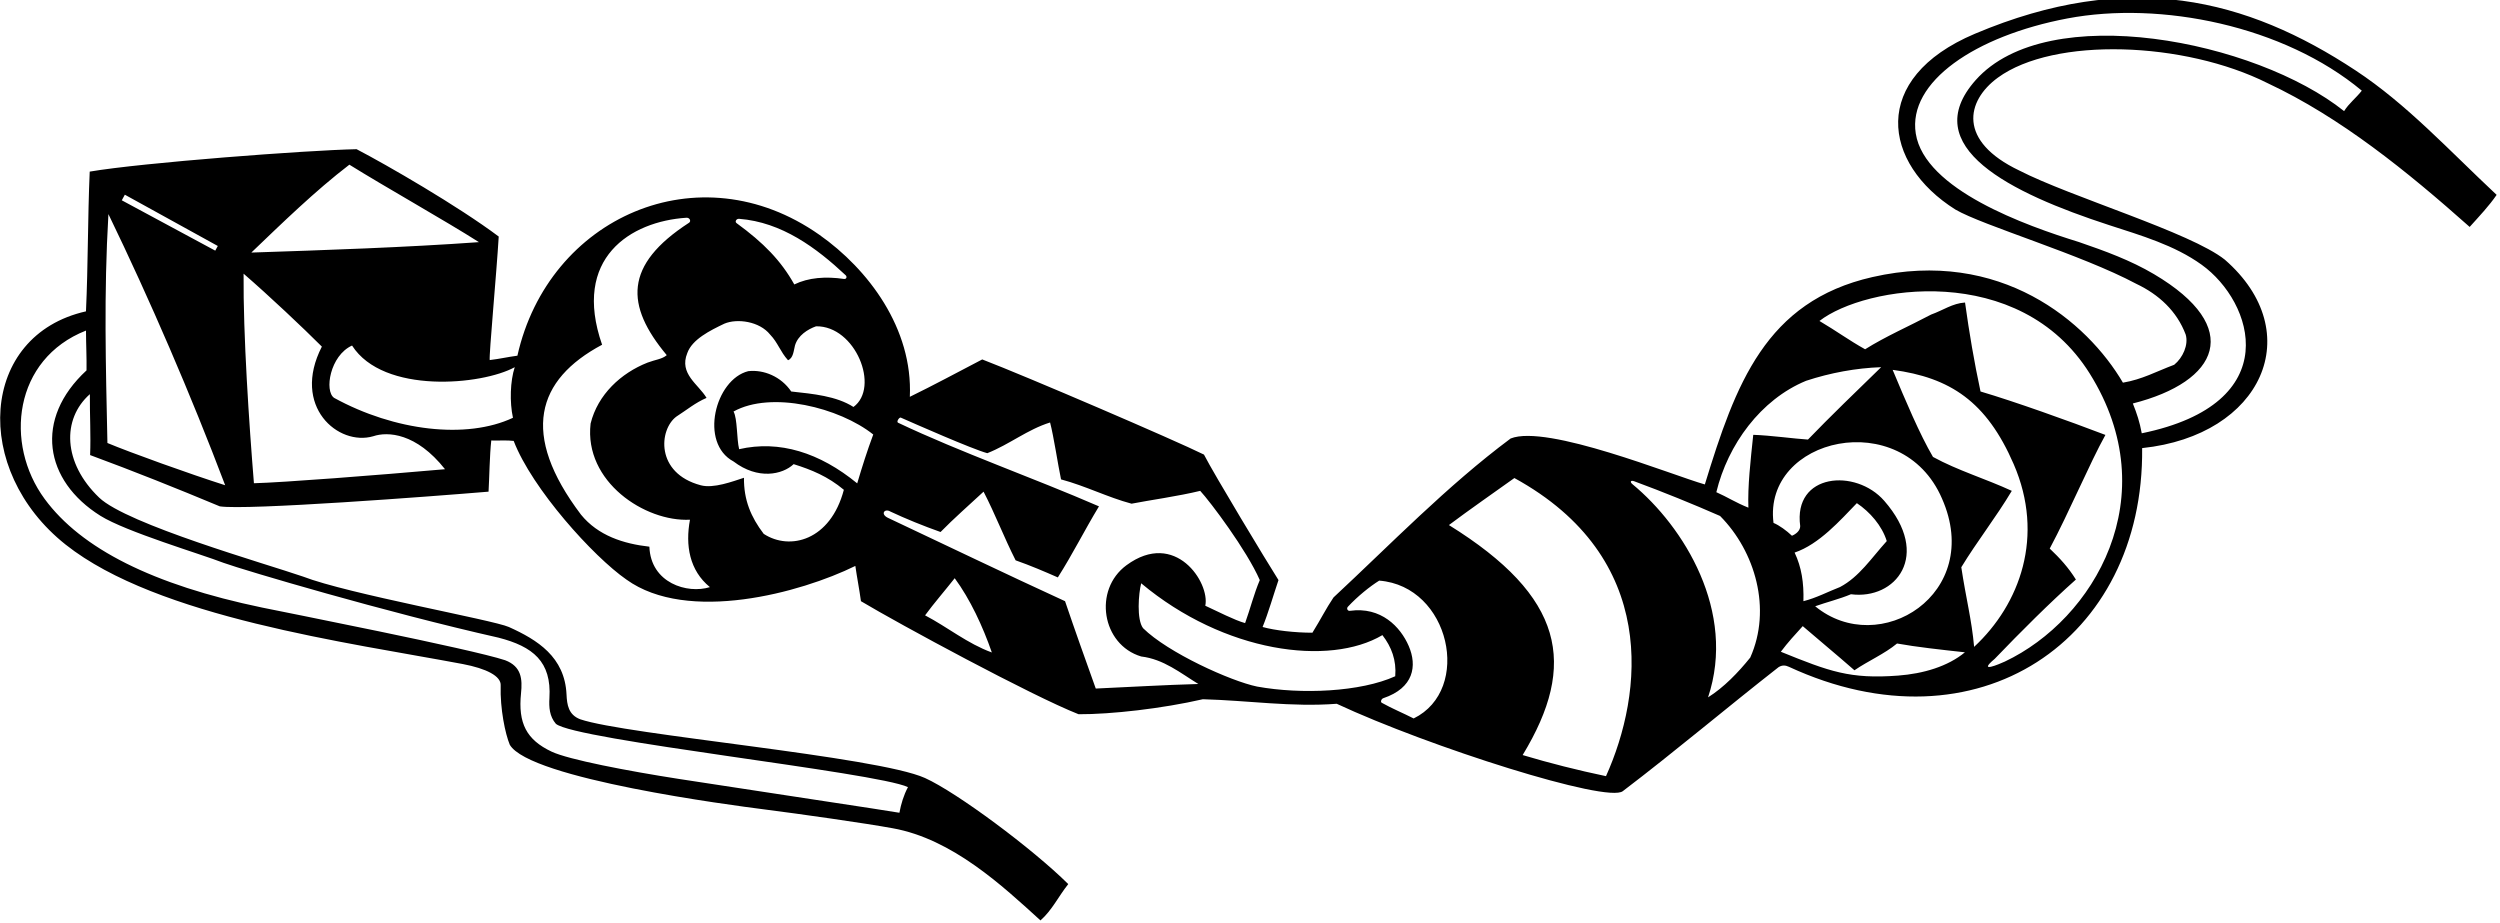 <?xml version="1.0" encoding="UTF-8"?>
<svg xmlns="http://www.w3.org/2000/svg" xmlns:xlink="http://www.w3.org/1999/xlink" width="509pt" height="188pt" viewBox="0 0 509 188" version="1.1">
<g id="surface1">
<path style=" stroke:none;fill-rule:nonzero;fill:rgb(0%,0%,0%);fill-opacity:1;" d="M 479.605 14.344 C 457.434 -0.285 433.5 -6.398 402.086 6.875 C 380.59 15.957 383.246 33.309 398.125 42.668 C 403.719 45.934 423.742 51.805 434.945 57.785 C 439.516 59.949 443.215 63.336 445.008 68.121 C 445.621 70.215 444.41 72.852 442.668 74.266 C 439.023 75.629 436.141 77.258 432.227 77.91 C 424.949 65.496 407.266 50.473 381.227 56.41 C 359.453 61.371 353.363 78.207 347.105 98.633 C 340.578 96.785 314.922 86.309 307.566 89.277 C 294.566 98.961 283.09 110.871 271.504 121.641 C 269.93 123.98 268.984 125.957 267.207 128.82 C 263.617 128.82 259.559 128.352 257.062 127.656 C 258.203 124.883 259.32 120.988 260.301 118.105 C 257.852 114.242 247.25 96.688 245.129 92.555 C 239.199 89.617 208.902 76.605 199.984 73.18 C 194.98 75.789 190.137 78.402 185.242 80.793 C 185.883 66.887 176.797 54.816 166.824 47.805 C 142.297 30.551 111.648 44.27 105.344 72.418 C 103.277 72.691 101.812 73.062 99.707 73.309 C 99.543 72.273 101.102 55.559 101.539 48.16 C 93.27 41.961 78.766 33.586 72.602 30.375 C 62.488 30.582 28.922 33.121 18.266 34.941 C 17.855 44.406 17.938 53.871 17.504 63.391 C -4.184 68.273 -5.816 95.672 13.371 110.887 C 32.082 125.723 70.992 130.824 94.223 135.199 C 98.996 136.109 102.078 137.648 101.938 139.59 C 101.801 144.309 102.867 149.422 103.793 151.633 C 107.848 158.586 149.246 163.98 155.367 164.762 C 163.039 165.742 176.25 167.621 181.738 168.629 C 193.93 170.809 204.176 180.43 211.84 187.398 C 214.234 185.277 215.43 182.609 217.496 180 C 210.246 172.809 194.824 161.336 188.328 158.402 C 178.523 153.977 127.375 149.621 118.125 146.441 C 115.734 145.527 115.441 143.504 115.344 141.395 C 114.992 133.758 109.434 130.277 103.602 127.656 C 100.402 126.219 70.844 120.926 61.699 117.391 C 54.18 114.793 25.852 106.738 20.191 101.316 C 12.781 94.219 12.578 85.312 18.297 80.25 C 18.266 84.508 18.512 88.625 18.348 92.652 C 27.32 95.969 35.891 99.395 44.754 103.094 C 50.184 103.93 87.777 101.082 99.469 100.102 C 99.633 97.273 99.688 92.691 100.023 89.684 C 101.672 89.73 103.234 89.598 104.586 89.77 C 108.32 99.492 120.789 113.32 127.535 117.996 C 139.992 126.969 163.027 120.699 174.148 115.223 C 174.473 117.508 174.965 120.008 175.289 122.402 C 183.012 127.023 210.117 141.688 219.598 145.418 C 226.199 145.453 236.641 144.266 244.906 142.363 C 254.148 142.617 263.02 143.996 272.156 143.289 C 291.039 152.09 327.27 163.594 330.41 161.074 C 341.07 152.969 351.676 143.996 362.117 135.836 C 362.871 135.359 363.555 135.453 364.215 135.758 C 402.543 153.512 436.559 130.316 436.141 91.234 C 460.605 88.668 469.984 67.695 452.977 52.871 C 446.035 47.324 421.617 40.105 411.133 34.719 C 398.555 28.734 400.277 20.547 406.762 15.812 C 418.188 7.469 444.742 8.422 461.703 16.941 C 476.555 23.902 490.098 34.891 502.824 46.203 C 504.781 44.027 506.793 41.906 508.316 39.676 C 498.48 30.465 490.02 21.215 479.605 14.344 Z M 17.617 75.41 C 6.871 85.328 9.016 97.859 20.453 105.02 C 25.648 108.27 40.867 112.789 45.516 114.594 C 49.754 116.121 78.633 124.676 101.5 129.828 C 108.508 131.633 112.316 134.684 111.863 142.109 C 111.75 144.008 111.871 145.844 113.176 147.367 C 117.062 150.691 178.391 157.211 184.863 160.258 C 183.992 161.891 183.449 163.684 183.121 165.477 C 180.281 164.969 155.922 161.336 138.219 158.59 C 127.82 156.973 115.723 154.656 112.309 153.035 C 107.195 150.617 105.453 147.273 106.082 141.141 C 106.371 138.285 106.207 135.699 102.844 134.422 C 95.93 132.121 57.832 124.629 53.359 123.699 C 31.145 119.078 16.531 111.703 9.094 101.59 C 0.82 90.34 2.773 73.102 17.508 67.305 C 17.52 70.352 17.66 72.707 17.617 75.41 Z M 25.418 39.641 L 44.344 50.082 L 43.824 51.031 L 24.797 40.781 Z M 21.871 90.195 C 21.543 74.312 21.125 59.949 22.074 43.59 C 30.504 60.996 38.883 80.414 45.844 98.797 C 38.664 96.512 26.5 92.133 21.871 90.195 Z M 71.133 33.527 C 78.477 38.098 90.699 44.961 97.512 49.301 C 82.793 50.363 66.02 50.934 51.172 51.422 C 57.48 45.387 64.109 38.914 71.133 33.527 Z M 51.699 98.387 C 50.719 86.312 49.492 68.133 49.594 55.719 C 54.816 60.242 61.699 66.734 65.531 70.57 C 59.277 82.766 68.898 90.906 76 88.816 C 78.906 87.836 84.734 88.113 90.605 95.531 C 76.551 96.77 57.539 98.242 51.699 98.387 Z M 104.438 85.062 C 95 89.5 80.324 87.754 68.035 81.012 C 66 79.648 67.18 72.391 71.676 70.352 C 78.074 80.344 98.191 78.402 104.801 74.758 C 103.879 77.57 103.742 81.871 104.438 85.062 Z M 367.719 77.531 C 372.672 75.898 377.91 74.934 383.004 74.758 C 378.219 79.406 372.363 85.062 368.102 89.496 C 365.418 89.336 360.422 88.637 356.961 88.531 C 356.406 93.801 355.809 99.074 355.973 103.363 C 353.332 102.305 351.676 101.191 349.445 100.211 C 351.785 90.531 358.473 81.34 367.719 77.531 Z M 150.48 44.551 C 159.199 45.23 166.234 50.477 172.172 56.035 C 172.523 56.363 172.312 56.859 171.863 56.797 C 168.102 56.246 164.586 56.508 161.719 57.914 C 159.02 53.078 155.465 49.438 149.961 45.426 C 149.566 45.141 149.91 44.508 150.48 44.551 Z M 132.215 111.305 C 126.938 110.707 121.777 109.066 118.289 104.781 C 105.871 88.359 109.238 77.309 122.586 70.188 C 116.434 52.523 128.406 45.074 139.754 44.332 C 140.43 44.285 140.766 45.039 140.289 45.352 C 127.004 53.957 127.301 62.191 135.75 72.309 C 134.824 73.125 133.438 73.219 131.832 73.832 C 126.449 75.953 121.715 80.305 120.246 86.234 C 118.875 98.078 131.352 106.289 140.48 105.812 C 139.504 111.035 140.371 116.141 144.535 119.539 C 139.934 120.977 132.48 118.711 132.215 111.305 Z M 155.492 108.695 C 152.883 105.27 151.418 101.785 151.473 97.273 C 149.219 98.004 145.25 99.516 142.656 98.797 C 133.41 96.332 134.156 87.461 137.707 84.82 C 139.828 83.461 141.566 81.988 143.852 81.012 C 142.223 78.238 138.195 76.117 139.938 71.875 C 140.926 69.105 144.535 67.301 147.496 65.891 C 150.086 64.805 154.621 65.402 156.797 68.121 C 158.375 69.754 158.863 71.602 160.441 73.344 C 161.527 72.906 161.586 71.383 161.855 70.352 C 162.453 68.285 164.465 67.031 166.152 66.434 C 174.176 66.312 179.207 78.871 173.766 82.859 C 170.285 80.629 165.555 80.195 161.094 79.707 C 159.027 76.66 155.496 75.211 152.34 75.57 C 145.59 77.262 142.332 90.215 149.348 93.957 C 154.309 97.734 159.309 96.645 161.586 94.5 C 165.227 95.641 168.539 96.992 171.809 99.723 C 169.094 110.035 160.828 112.176 155.492 108.695 Z M 174.527 98.414 C 166.871 92.137 158.688 89.578 150.488 91.453 C 149.969 89.352 150.16 85.254 149.348 83.785 C 157.023 79.512 170.898 82.98 177.793 88.465 C 176.539 91.836 175.562 94.934 174.527 98.414 Z M 188.344 125.285 C 190.137 122.836 192.367 120.281 194.379 117.723 C 197.535 122.02 200.09 127.516 201.941 132.844 C 196.992 131.051 192.91 127.676 188.344 125.285 Z M 223.098 140.188 C 220.977 134.258 218.91 128.492 216.844 122.402 C 204.902 116.926 192.598 111 180.766 105.422 C 179.195 104.664 180.098 103.438 181.293 104.156 C 184.285 105.57 188.078 107.113 191.496 108.316 C 194.164 105.594 197.262 102.875 200.254 100.102 C 202.648 104.727 204.387 109.348 206.781 114.082 C 209.719 115.113 212.656 116.363 215.375 117.562 C 218.445 112.723 220.723 108.102 223.75 103.094 C 210.367 97.285 195.535 92.086 182.855 86.07 C 182.422 85.867 183.129 84.906 183.387 85.02 C 186.137 86.23 197.969 91.453 201.016 92.27 C 205.531 90.477 209.23 87.43 213.797 86.016 C 214.535 88.809 215.398 94.629 216.027 97.602 C 221.086 98.961 225.492 101.242 230.387 102.551 C 233.895 101.863 239.941 101.02 244.363 99.938 C 246.422 102.164 253.816 111.988 256.492 118.105 C 255.297 120.934 254.562 123.91 253.504 126.863 C 251.328 126.266 248.008 124.523 245.398 123.328 C 246.379 118.641 239.293 107.766 229.348 115.082 C 222.535 120.09 224.32 131.262 232.344 133.66 C 236.914 134.203 240.34 137.031 243.984 139.262 C 237.078 139.453 230.387 139.859 223.098 140.188 Z M 255.941 139.785 C 250.59 138.684 237.758 132.875 232.727 127.895 C 231.391 126.133 231.809 120.812 232.344 118.758 C 249.289 132.93 270.656 135.707 281.457 129.309 C 283.309 131.703 284.34 134.422 284.07 137.684 C 277.023 140.883 264.965 141.422 255.941 139.785 Z M 287.82 146.277 C 285.691 145.188 283.484 144.297 281.328 143.086 C 281.008 142.906 281.242 142.285 281.641 142.152 C 287.848 140.062 288.566 135.566 286.816 131.523 C 285.133 127.625 281.176 123.469 274.828 124.367 C 274.383 124.43 274.09 123.895 274.434 123.531 C 276.406 121.414 278.895 119.406 280.805 118.215 C 295.219 119.332 299.797 140.422 287.82 146.277 Z M 326.98 158.027 C 321.27 156.832 315.453 155.363 310.012 153.73 C 321.234 135.246 318.488 121.48 295 106.902 C 299.039 103.867 304.684 99.938 308.328 97.328 C 337.855 113.527 334.543 141.227 326.98 158.027 Z M 356.352 133.879 C 353.906 136.922 350.969 139.969 347.758 141.98 C 353.574 124.535 342.84 107.219 332.359 98.574 C 331.781 98.094 332.023 97.727 332.723 97.984 C 338.676 100.184 344.66 102.617 350.207 105.051 C 357.387 112.285 360.758 124.035 356.352 133.879 Z M 361.086 106.465 C 358.902 89.086 387.207 82.562 395.383 101.492 C 403.977 120.914 382.629 134.18 369.57 123.434 C 371.855 122.617 374.52 121.969 376.855 120.988 C 385.922 122.176 393.355 113.094 383.629 101.965 C 377.82 95.316 365.055 96.344 366.523 107.117 C 366.535 108.094 365.562 108.789 364.84 109.078 C 363.75 108.043 362.281 106.957 361.086 106.465 Z M 365.383 112.504 C 370.387 110.816 374.684 105.922 378.055 102.441 C 380.719 104.234 383.164 107.008 384.145 110.164 C 380.992 113.645 378.543 117.453 374.629 119.52 C 372.234 120.445 369.785 121.75 367.176 122.402 C 367.285 118.648 366.797 115.492 365.383 112.504 Z M 386.449 137.551 C 376.66 138.289 372.48 136.715 362.578 132.699 C 363.992 130.797 365.461 129.219 367.039 127.48 C 370.246 130.254 373.68 133.07 377.566 136.469 C 380.34 134.566 383.684 133.137 386.238 131.016 C 390.102 131.723 395.25 132.285 400.055 132.809 C 396.578 135.695 391.578 137.164 386.449 137.551 Z M 401.93 131.703 C 401.441 126.156 400.27 121.828 399.32 115.492 C 402.527 110.219 406.391 105.324 409.602 99.938 C 404.324 97.492 398.613 95.805 393.555 93.031 C 390.848 88.41 387.957 81.551 385.344 75.301 C 397.059 76.875 404.453 81.727 409.988 94.5 C 416.328 109.125 411.305 122.996 401.93 131.703 Z M 408.188 134.695 C 407.098 135.184 402.477 137.195 406.117 134.148 C 411.449 128.602 417.27 122.781 422.652 117.996 C 421.129 115.547 419.391 113.645 417.324 111.688 C 421.246 104.367 425.504 94.219 428.664 88.551 C 421.211 85.707 410.094 81.727 403.234 79.707 C 401.93 73.613 400.953 67.848 400.082 61.594 C 397.523 61.758 395.621 63.172 393.176 64.043 C 388.879 66.324 383.875 68.504 379.738 71.113 C 376.434 69.277 373.918 67.398 370.438 65.348 C 379.715 58.145 411.152 53.152 425.473 76.062 C 441.133 101.117 426.309 126.117 408.188 134.695 Z M 477.258 22.625 C 459.285 8.27 416.922 -0.18 402.258 16.297 C 390.184 29.863 409.34 39.297 429.379 45.82 C 435.938 47.957 442.68 49.891 448.266 53.906 C 458.789 61.469 465.602 82.148 436.062 88.219 C 435.633 85.895 435.078 84.23 434.246 82.148 C 451.727 77.707 456.965 66.707 438.551 55.816 C 433.781 52.996 428.578 51.102 423.277 49.281 C 412.465 45.938 391.855 38.613 390.051 27.191 C 388.391 16.684 402.125 7.32 420.926 3.754 C 439.879 0.16 464.977 5.223 480.863 18.461 C 479.688 19.965 478.234 21.047 477.258 22.625 "/>
</g>
</svg>
